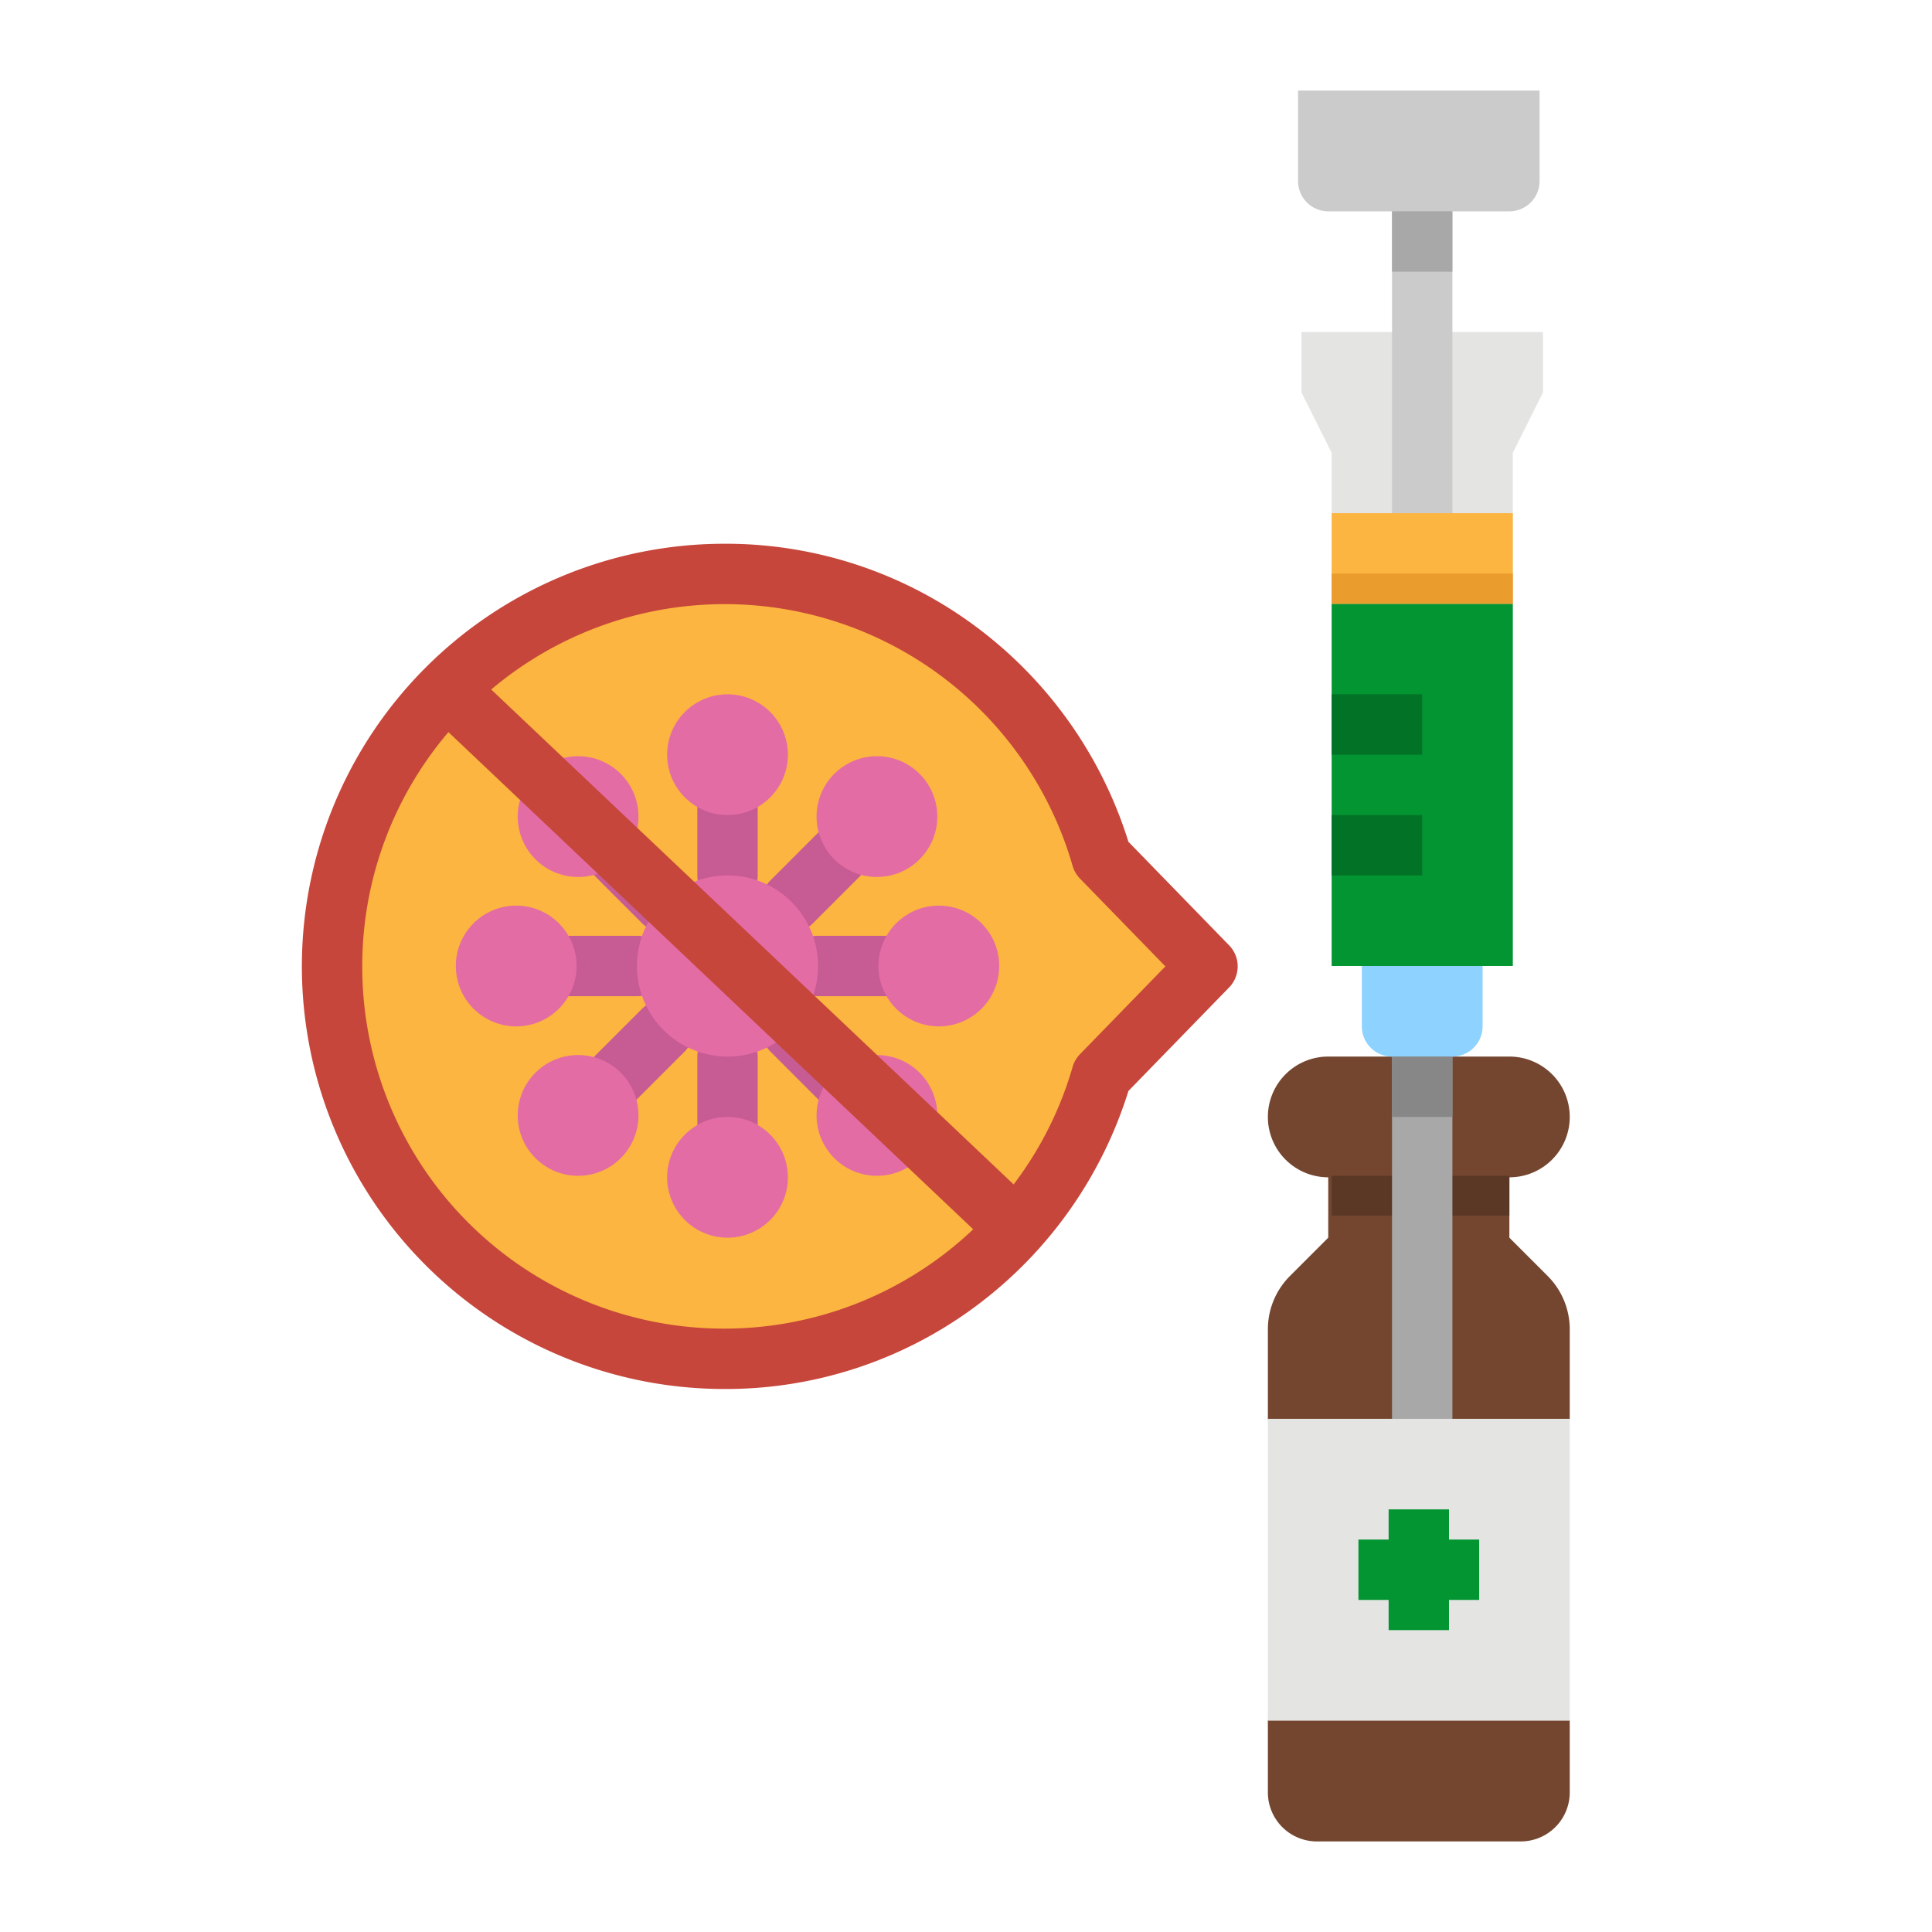 <?xml version="1.0" ?><svg viewBox="0 0 512 512" xmlns="http://www.w3.org/2000/svg"><g id="flat"><polygon points="400.905 256 352.905 256 352.905 120 344.905 104 344.905 88 408.905 88 408.905 104 400.905 120 400.905 256" style="fill:#e4e4e2"/><rect height="96" style="fill:#029532" width="48" x="352.905" y="160"/><path d="M416,296h0a16,16,0,0,0-16-16H352a16,16,0,0,0-16,16h0a16,16,0,0,0,16,16v16l-10.142,10.142A20,20,0,0,0,336,352.284V376l8,40-8,40v19a13,13,0,0,0,13,13h54a13,13,0,0,0,13-13V456l-8-40,8-40V352.284a20,20,0,0,0-5.858-14.142L400,328V312A16,16,0,0,0,416,296Z" style="fill:#744630"/><rect height="10.547" style="fill:#5b3726" width="47.095" x="352.905" y="311.598"/><path d="M320,256.1l-28.057-28.845a104,104,0,1,0,0,57.69Z" style="fill:#fbb540"/><path d="M192.8,240a8,8,0,0,1-8-8V208a8,8,0,0,1,16,0v24A8,8,0,0,1,192.8,240Z" style="fill:#c75b93"/><path d="M175.83,247.029a7.97,7.97,0,0,1-5.657-2.343L153.2,227.716A8,8,0,1,1,164.516,216.4l16.97,16.971a8,8,0,0,1-5.656,13.656Z" style="fill:#c75b93"/><path d="M168.8,264h-24a8,8,0,0,1,0-16h24a8,8,0,0,1,0,16Z" style="fill:#c75b93"/><path d="M158.859,297.941a8,8,0,0,1-5.657-13.657l16.971-16.97a8,8,0,0,1,11.313,11.313L164.516,295.6A7.976,7.976,0,0,1,158.859,297.941Z" style="fill:#c75b93"/><path d="M192.8,312a8,8,0,0,1-8-8V280a8,8,0,0,1,16,0v24A8,8,0,0,1,192.8,312Z" style="fill:#c75b93"/><path d="M226.741,297.941a7.976,7.976,0,0,1-5.657-2.343l-16.97-16.971a8,8,0,0,1,11.313-11.313l16.971,16.97a8,8,0,0,1-5.657,13.657Z" style="fill:#c75b93"/><path d="M240.8,264h-24a8,8,0,0,1,0-16h24a8,8,0,0,1,0,16Z" style="fill:#c75b93"/><path d="M209.771,247.029a8,8,0,0,1-5.657-13.656l16.97-16.971A8,8,0,0,1,232.4,227.716l-16.971,16.97A7.975,7.975,0,0,1,209.771,247.029Z" style="fill:#c75b93"/><circle cx="192.8" cy="256" r="24" style="fill:#e46ca5"/><circle cx="192.8" cy="200" r="16" style="fill:#e46ca5"/><circle cx="153.202" cy="216.402" r="16" style="fill:#e46ca5"/><circle cx="136.8" cy="256" r="16" style="fill:#e46ca5"/><circle cx="153.202" cy="295.598" r="16" style="fill:#e46ca5"/><circle cx="192.8" cy="312" r="16" style="fill:#e46ca5"/><circle cx="232.398" cy="295.598" r="16" style="fill:#e46ca5"/><circle cx="248.8" cy="256" r="16" style="fill:#e46ca5"/><circle cx="232.398" cy="216.402" r="16" style="fill:#e46ca5"/><path d="M344,24h64a0,0,0,0,1,0,0V48a8,8,0,0,1-8,8H352a8,8,0,0,1-8-8V24A0,0,0,0,1,344,24Z" style="fill:#cbcbcb"/><path d="M384.9,56v80a8,8,0,0,1-16,0V56a8,8,0,0,1,16,0Z" style="fill:#cbcbcb"/><rect height="16" style="fill:#027226" width="24" x="352.905" y="184"/><rect height="16" style="fill:#027226" width="24" x="352.905" y="216"/><path d="M384.9,280v96a8,8,0,0,1-16,0V280a8,8,0,0,1,16,0Z" style="fill:#a8a8a8"/><path d="M325.735,250.524l-26.688-27.437a112.88,112.88,0,0,0-39.123-56.042A110.977,110.977,0,0,0,192,144.1a112,112,0,0,0,0,224,110.977,110.977,0,0,0,67.924-22.943,112.88,112.88,0,0,0,39.123-56.042l26.688-27.437A8,8,0,0,0,325.735,250.524ZM96,256.1a95.574,95.574,0,0,1,22.838-62.081L257.912,325.776A95.907,95.907,0,0,1,96,256.1Zm190.208,23.267a8.008,8.008,0,0,0-1.952,3.363,95,95,0,0,1-15.636,31.147L130.176,182.723a95.954,95.954,0,0,1,154.08,46.749,8.008,8.008,0,0,0,1.952,3.363L308.84,256.1Z" style="fill:#c7463b"/><rect height="80" style="fill:#e4e4e2" width="80" x="336" y="376"/><polygon points="392 408 384 408 384 400 368 400 368 408 360 408 360 424 368 424 368 432 384 432 384 424 392 424 392 408" style="fill:#029532"/><path d="M360.9,256h32a0,0,0,0,1,0,0v16a8,8,0,0,1-8,8h-16a8,8,0,0,1-8-8V256A0,0,0,0,1,360.9,256Z" style="fill:#8ed2ff"/><rect height="24" style="fill:#fbb540" width="48" x="352.905" y="136"/><rect height="8" style="fill:#ea9d2d" width="48" x="352.905" y="152"/><rect height="16" style="fill:#a8a8a8" width="16" x="368.9" y="56"/><rect height="16" style="fill:#878787" width="16" x="368.9" y="280"/></g></svg>